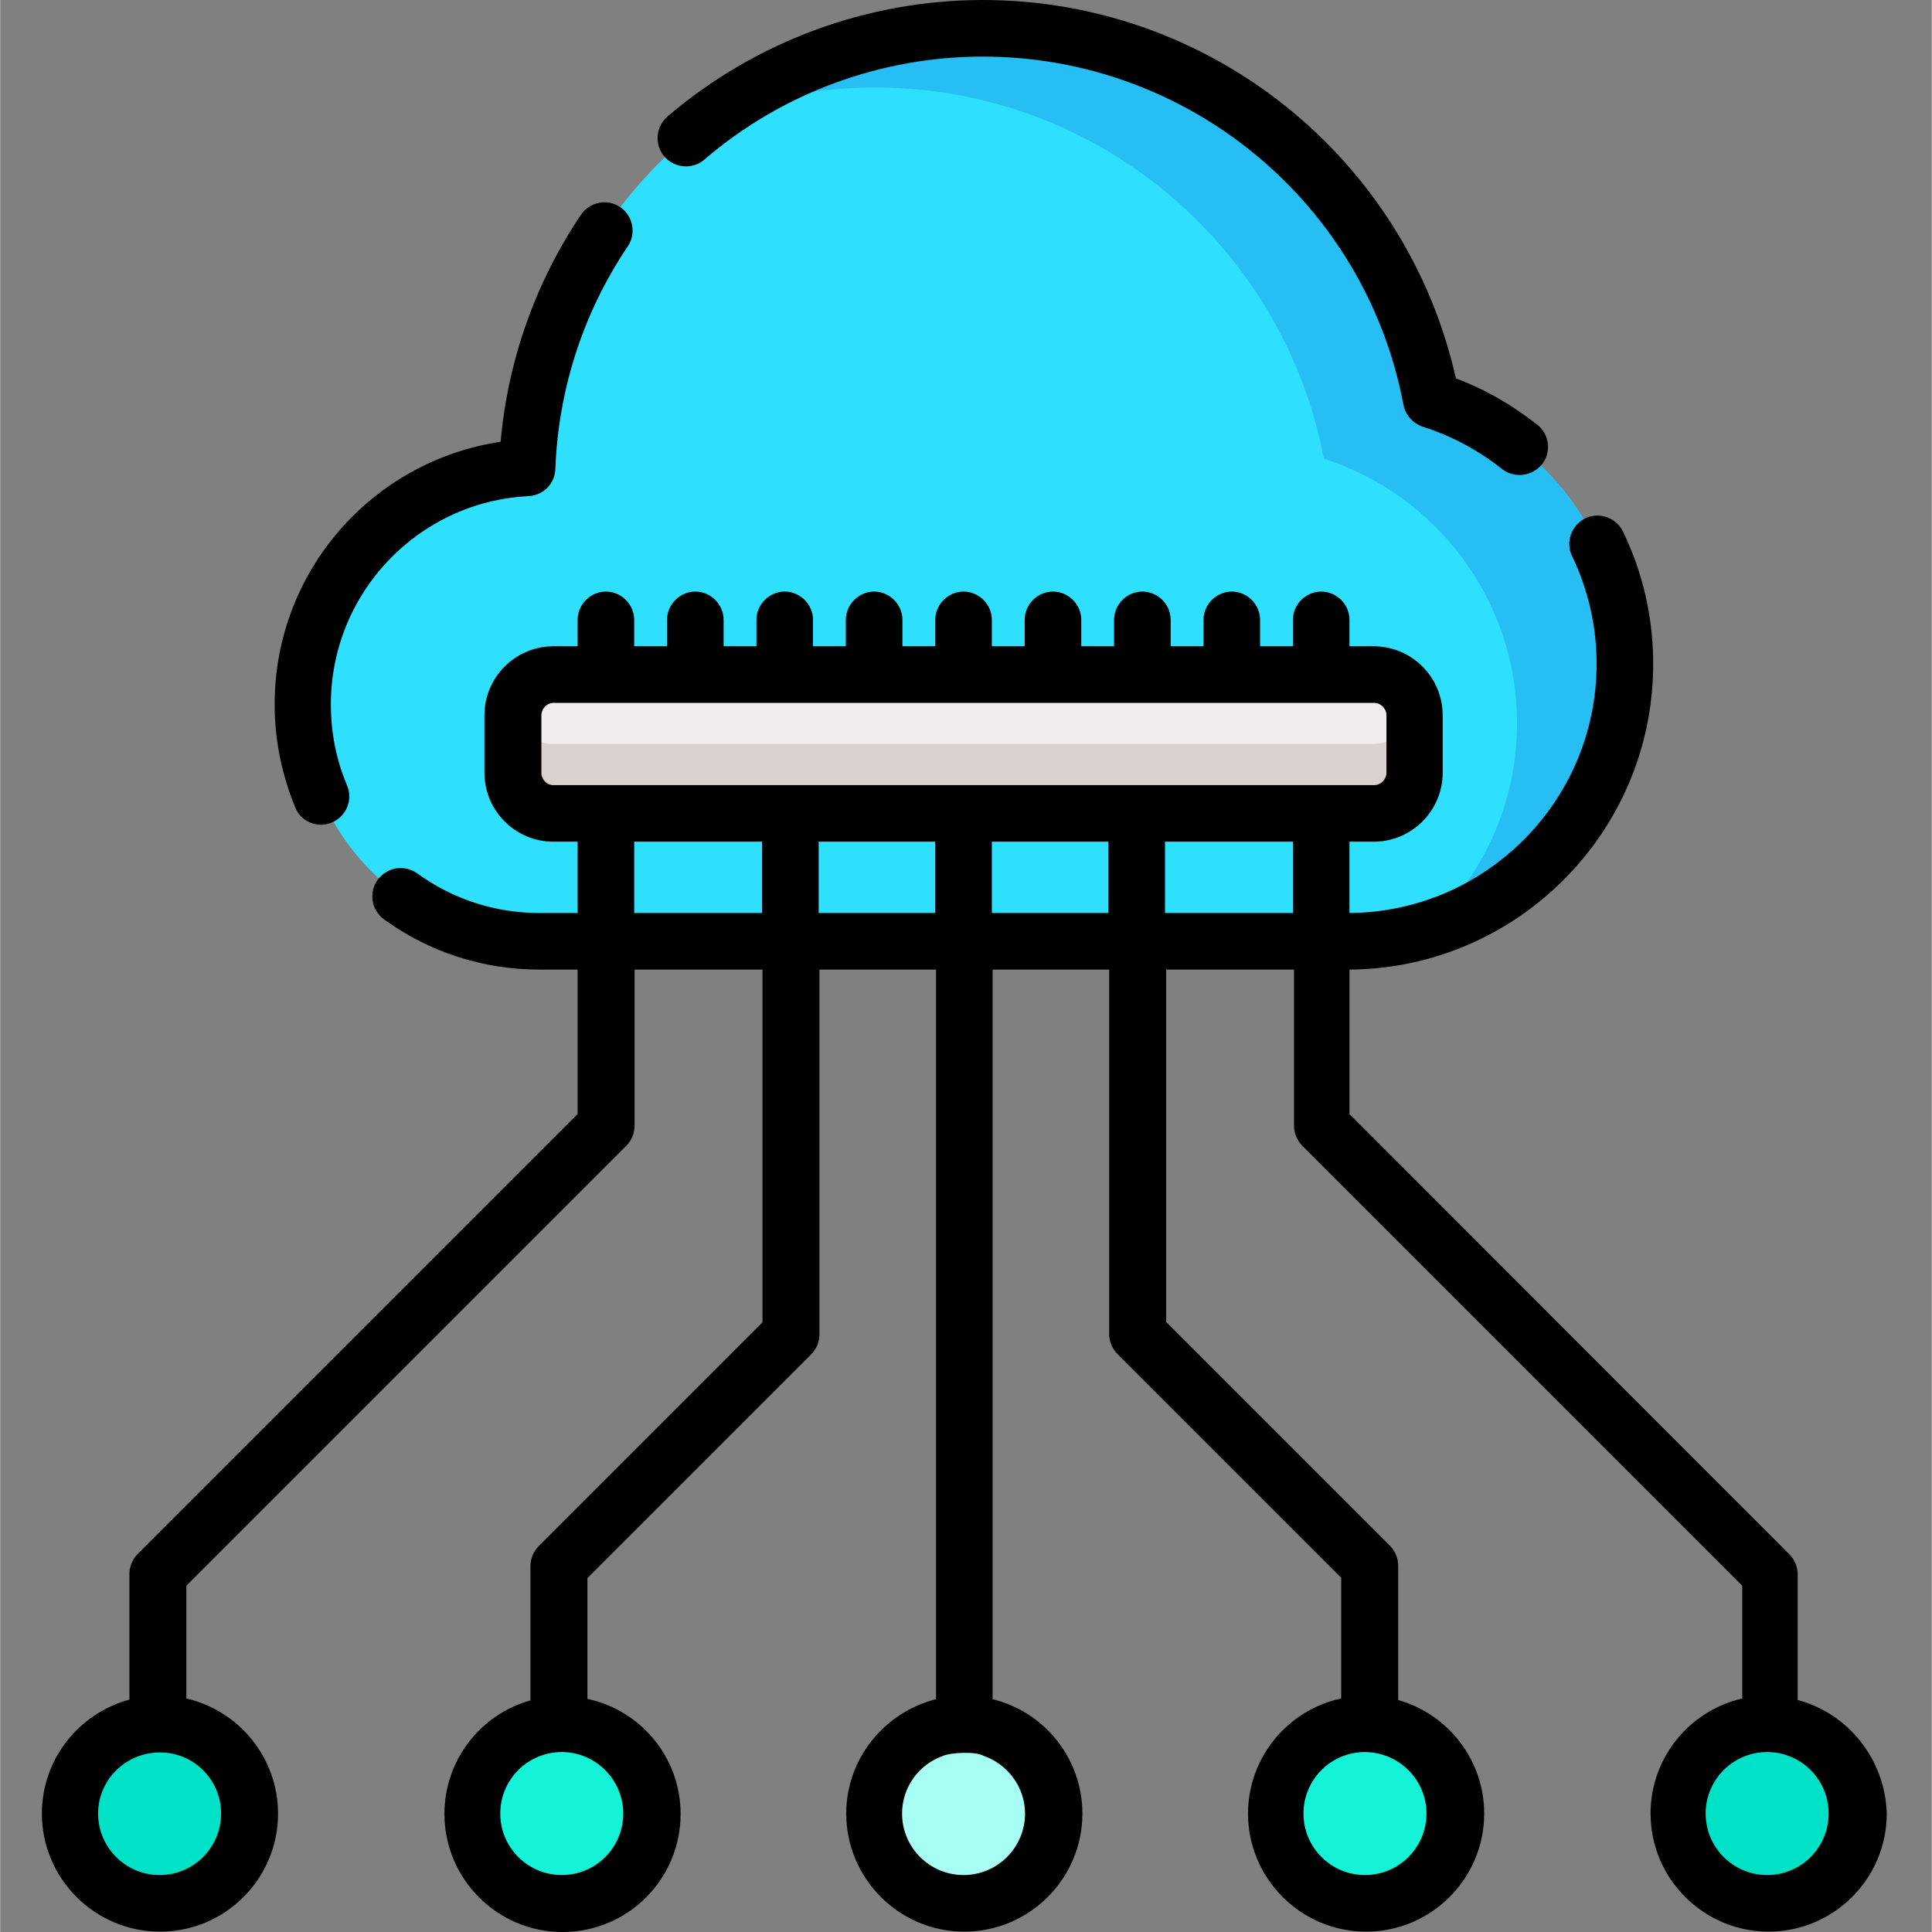 <svg height="512pt" viewBox="-11 0 512 512.1" width="512pt" xmlns="http://www.w3.org/2000/svg"><rect x="-11" y="0" width="512" height="512.1" fill="#808080" stroke="none"/><path d="m368.352 105.898c-10.602-56-59.801-98.398-118.902-98.398-65.301 0-118.5 51.699-120.898 116.398-33.102 1.801-59.5 29.203-59.5 62.703 0 34.699 28.098 62.797 62.801 62.797h214.199c40.598 0 73.5-32.898 73.5-73.5 0-32.699-21.5-60.5-51.199-70zm0 0" fill="#2ee0fd"/><path d="m419.551 176c0 33.5-22.5 61.801-53.102 70.602 15.102-13.5 24.602-33.102 24.602-54.902 0-32.801-21.5-60.598-51.199-70.098-10.602-56-59.801-98.402-118.902-98.402-15.398 0-30.098 2.902-43.699 8.102 20.102-15 45.102-23.902 72.199-23.902 59.102 0 108.301 42.402 118.902 98.402 29.699 9.598 51.199 37.398 51.199 70.199zm0 0" fill="#27bef4"/><path d="m268.148 480.699c0 13.145-10.652 23.801-23.797 23.801-13.145 0-23.801-10.656-23.801-23.801s10.656-23.801 23.801-23.801c13.145 0 23.797 10.656 23.797 23.801zm0 0" fill="#a6fff2"/><path d="m374.648 480.699c0 13.145-10.652 23.801-23.797 23.801-13.145 0-23.801-10.656-23.801-23.801s10.656-23.801 23.801-23.801c13.145 0 23.797 10.656 23.797 23.801zm0 0" fill="#14f2d7"/><path d="m481.148 480.699c0 13.145-10.652 23.801-23.797 23.801-13.145 0-23.801-10.656-23.801-23.801s10.656-23.801 23.801-23.801c13.145 0 23.797 10.656 23.797 23.801zm0 0" fill="#00e2c7"/><path d="m161.648 480.699c0 13.145-10.652 23.801-23.797 23.801-13.145 0-23.801-10.656-23.801-23.801s10.656-23.801 23.801-23.801c13.145 0 23.797 10.656 23.797 23.801zm0 0" fill="#14f2d7"/><path d="m55.148 480.699c0 13.145-10.652 23.801-23.797 23.801-13.145 0-23.801-10.656-23.801-23.801s10.656-23.801 23.801-23.801c13.145 0 23.797 10.656 23.797 23.801zm0 0" fill="#00e2c7"/><path d="m353.051 215.602h-217.402c-5.898 0-10.797-4.801-10.797-10.801v-15.199c0-5.902 4.797-10.801 10.797-10.801h217.402c5.898 0 10.801 4.801 10.801 10.801v15.199c-.102 5.898-4.902 10.801-10.801 10.801zm0 0" fill="#f1eded"/><path d="m363.75 189.602v15.199c0 6-4.801 10.801-10.801 10.801h-217.301c-5.898 0-10.797-4.801-10.797-10.801v-15.199c0-.5 0-1.102.098-1.602.801 5.199 5.199 9.199 10.602 9.199h217.398c5.402 0 9.902-4 10.602-9.199.199.5.199 1.102.199 1.602zm0 0" fill="#dad0cd"/><path d="m175.648 42.301c20.5-17.602 46.703-27.301 73.801-27.301 54.5 0 101.402 38.801 111.5 92.301.5 2.699 2.5 4.898 5.102 5.801 7.598 2.398 14.699 6.199 21 11.199 1.398 1.098 3 1.598 4.699 1.598 2.199 0 4.398-1 5.898-2.797 2.602-3.203 2-8-1.199-10.5-6.598-5.203-13.801-9.402-21.598-12.301-13.102-58.402-65.102-100.301-125.402-100.301-30.598 0-60.301 11-83.598 30.898-3.102 2.703-3.5 7.402-.801 10.602 2.699 3.102 7.5 3.5 10.598.801zm0 0"/><path d="m74.051 218.602c1 0 2-.203 2.898-.602 3.801-1.602 5.602-6 4-9.801-2.898-6.801-4.301-14.098-4.301-21.5 0-29.398 23-53.699 52.402-55.199 3.898-.199 7-3.301 7.098-7.199.801-21.102 7.402-41.5 19.203-59 2.297-3.402 1.398-8.102-2-10.402-3.402-2.297-8.102-1.398-10.402 2-12.098 18-19.398 38.703-21.301 60.203-34.098 5.098-59.898 34.398-59.898 69.598 0 9.5 1.898 18.699 5.5 27.402 1.102 2.797 3.898 4.5 6.801 4.5zm0 0"/><path d="m465.449 450.602v-33.301c0-2-.801-3.902-2.199-5.301l-116.602-116.699v-38.301c44.402-.301 80.5-36.5 80.5-81 0-12.301-2.699-24.102-8-35.102-1.797-3.699-6.297-5.297-10-3.5-3.699 1.801-5.297 6.301-3.5 10 4.301 9 6.5 18.602 6.5 28.602 0 36.199-29.297 65.699-65.5 66v-18.898h6.402c10.098 0 18.301-8.203 18.301-18.301v-15.199c0-10.102-8.203-18.301-18.301-18.301h-6.402v-7c0-4.102-3.398-7.5-7.5-7.5-4.098 0-7.5 3.398-7.5 7.5v7h-8.699v-7c0-4.102-3.398-7.5-7.5-7.5-4.098 0-7.5 3.398-7.5 7.5v7h-8.699v-7c0-4.102-3.398-7.5-7.5-7.5s-7.5 3.398-7.5 7.5v7h-8.699v-7c0-4.102-3.402-7.5-7.5-7.5-4.102 0-7.5 3.398-7.5 7.5v7h-8.699v-7c0-4.102-3.402-7.5-7.5-7.5-4.102 0-7.5 3.398-7.5 7.5v7h-8.703v-7c0-4.102-3.398-7.5-7.5-7.5-4.098 0-7.5 3.398-7.5 7.5v7h-8.699v-7c0-4.102-3.398-7.5-7.5-7.5-4.098 0-7.5 3.398-7.5 7.5v7h-8.699v-7c0-4.102-3.398-7.5-7.5-7.5s-7.5 3.398-7.5 7.5v7h-8.699v-7c0-4.102-3.402-7.5-7.5-7.5-4.102 0-7.5 3.398-7.5 7.5v7h-6.402c-10.098 0-18.297 8.199-18.297 18.301v15.199c0 10.098 8.199 18.301 18.297 18.301h6.402v18.898h-10.102c-11.699 0-22.898-3.602-32.398-10.5-3.402-2.398-8-1.699-10.5 1.699-2.402 3.402-1.699 8 1.699 10.5 12 8.699 26.301 13.301 41.199 13.301h10.102v38.301l-116.602 116.598c-1.398 1.402-2.199 3.301-2.199 5.301v33.301c-13.301 3.602-23.199 15.699-23.199 30.199 0 17.199 14 31.301 31.301 31.301 17.297 0 31.297-14 31.297-31.301 0-14.801-10.398-27.301-24.297-30.5v-29.898l116.598-116.602c1.402-1.398 2.199-3.301 2.199-5.301v-41.398h33.902v93.5l-59.301 59.301c-1.398 1.398-2.199 3.301-2.199 5.301v35.598c-13.199 3.699-22.801 15.801-22.801 30.102 0 17.199 14 31.301 31.301 31.301s31.301-14 31.301-31.301c0-15-10.602-27.5-24.703-30.5v-32l59.301-59.301c1.402-1.398 2.199-3.301 2.199-5.301v-96.699h30.902v193.398c-13.602 3.402-23.801 15.703-23.801 30.301 0 17.199 14 31.301 31.301 31.301 17.199 0 31.301-14 31.301-31.301 0-14.598-10.102-27-23.801-30.301v-193.398h30.898v96.602c0 2 .801 3.898 2.199 5.297l59.301 59.301v32c-14.098 3-24.699 15.602-24.699 30.5 0 17.199 14 31.301 31.301 31.301 17.199 0 31.301-14 31.301-31.301 0-14.301-9.703-26.398-22.801-30.098v-35.602c0-2-.801-3.898-2.199-5.301l-59.301-59.301v-93.398h33.898v41.398c0 2 .801 3.902 2.199 5.301l116.602 116.602v29.898c-13.898 3.199-24.301 15.602-24.301 30.5 0 17.199 14 31.301 31.301 31.301 17.199 0 31.301-14 31.301-31.301-.402-14.398-10.301-26.598-23.602-30.098zm-417.898 30.098c0 9-7.301 16.301-16.301 16.301s-16.301-7.301-16.301-16.301 7.402-16.199 16.402-16.199 16.199 7.301 16.199 16.199zm106.598 0c0 9-7.297 16.301-16.297 16.301s-16.301-7.301-16.301-16.301 7.301-16.301 16.301-16.301 16.297 7.402 16.297 16.301zm106.5 0c0 9-7.297 16.301-16.297 16.301s-16.301-7.301-16.301-16.301c0-7.098 4.598-13.098 10.898-15.301 2.102-.898 8.699-1.199 10.699 0 6.402 2.203 11 8.301 11 15.301zm106.402 0c0 9-7.301 16.301-16.301 16.301s-16.301-7.301-16.301-16.301 7.301-16.301 16.301-16.301c9.102.102 16.301 7.402 16.301 16.301zm-234.602-275.898v-15.199c0-1.801 1.5-3.301 3.301-3.301h217.398c1.801 0 3.301 1.5 3.301 3.301v15.199c0 1.801-1.5 3.301-3.301 3.301h-217.5c-1.797 0-3.199-1.5-3.199-3.301zm24.602 37.199v-18.898h33.898v18.898zm48.898 0v-18.898h30.902v18.898zm45.902 0v-18.898h30.898v18.898zm45.898 0v-18.898h33.898v18.898zm159.602 255c-9 0-16.301-7.301-16.301-16.301s7.301-16.301 16.301-16.301 16.297 7.301 16.297 16.301-7.297 16.301-16.297 16.301zm0 0"/></svg>